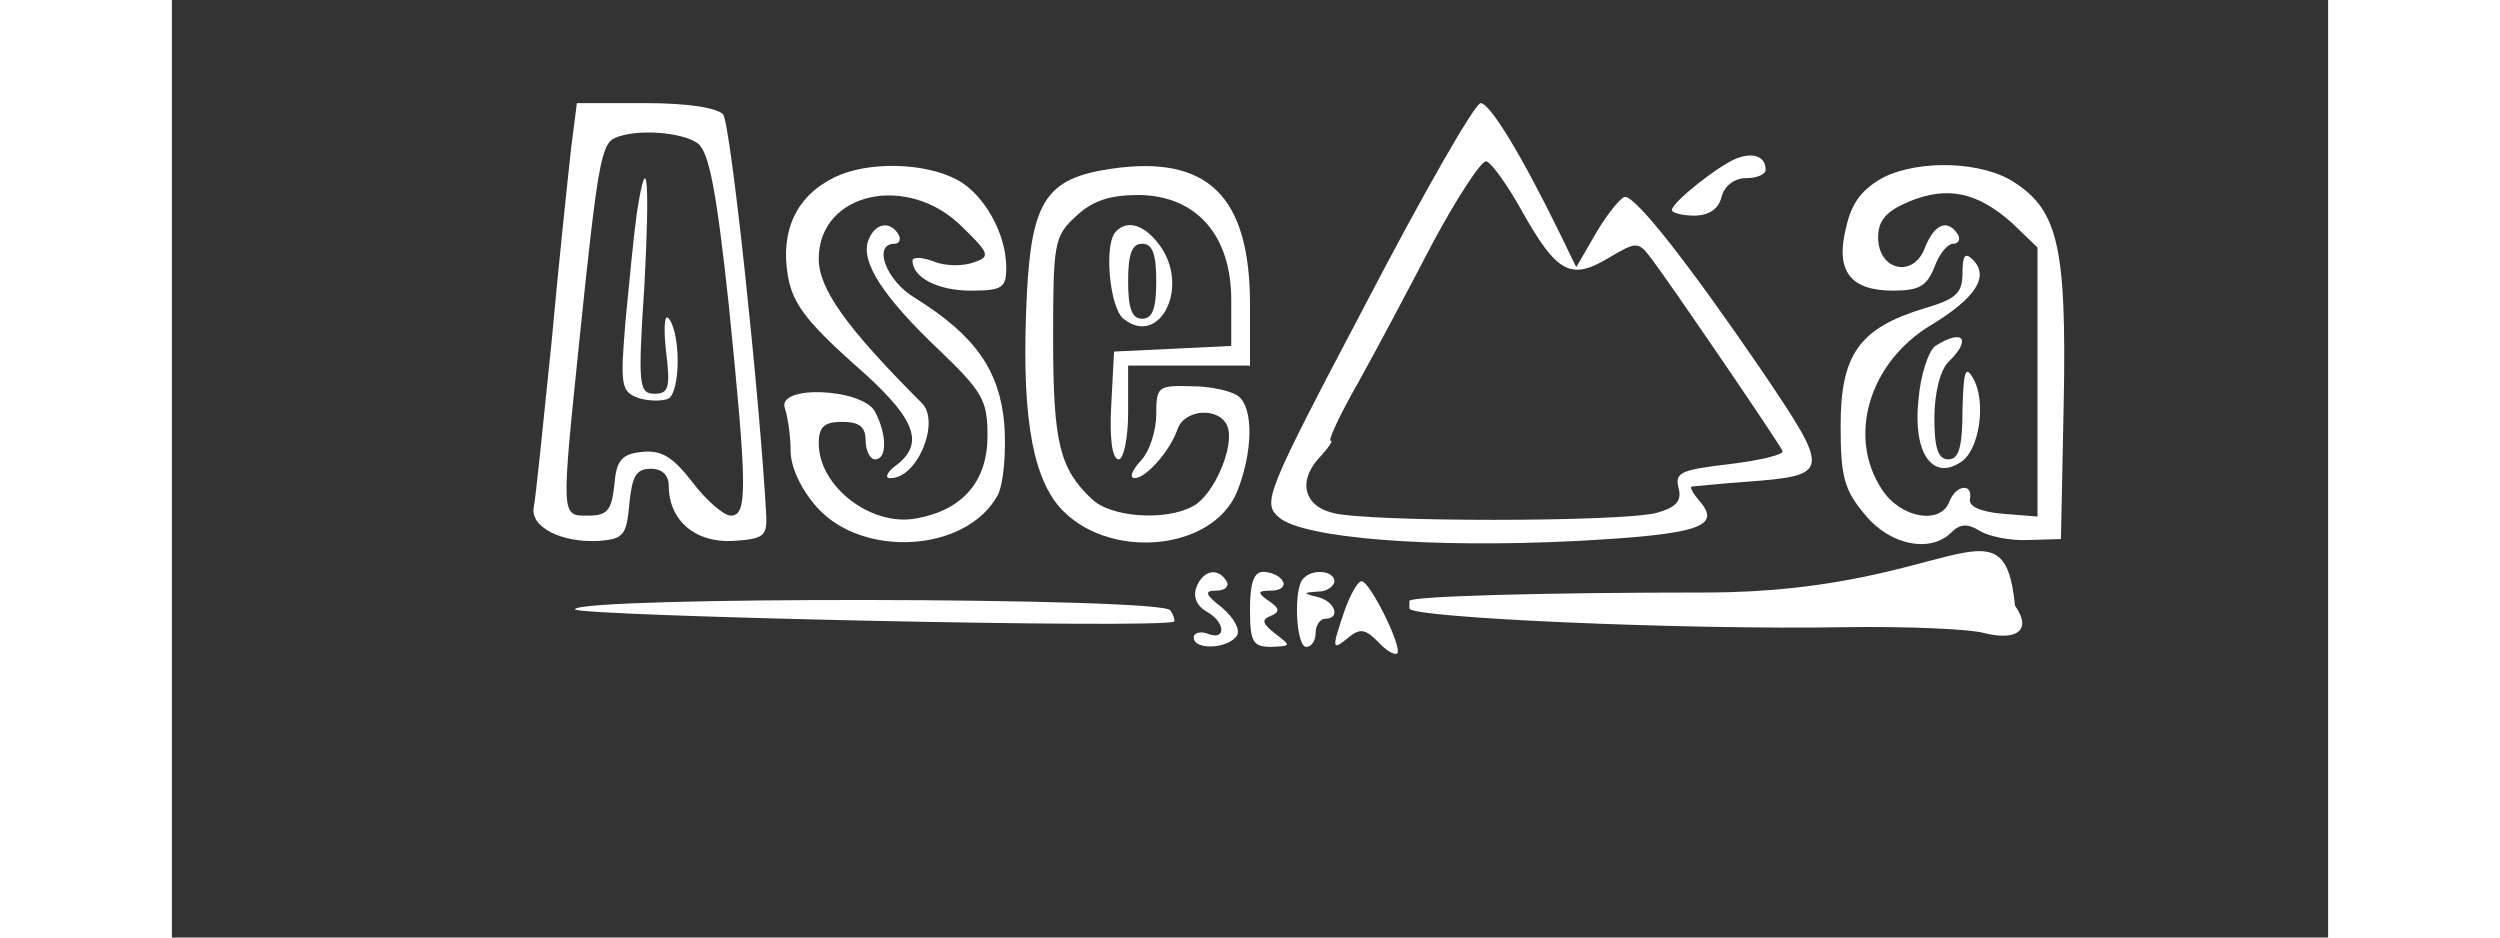 <?xml version="1.0" standalone="no"?>
<!DOCTYPE svg PUBLIC "-//W3C//DTD SVG 20010904//EN"
 "http://www.w3.org/TR/2001/REC-SVG-20010904/DTD/svg10.dtd">
<svg version="1.0" xmlns="http://www.w3.org/2000/svg"
 width="80pt" height="30pt" viewBox="30 70 230 100"
 preserveAspectRatio="xMidYMid meet">
<rect x="30" y="70" width="230" height="100" fill="#333333" stroke="none"/>
<g transform="translate(0,223) scale(0.1,-0.1)"
fill="#fff" stroke="none">
<path d="M726 1373 c-3 -27 -13 -120 -21 -208 -9 -88 -17 -167 -19 -176 -4
-21 29 -38 69 -36 27 2 30 6 33 40 3 29 7 37 23 37 12 0 19 -7 19 -18 0 -37
28 -61 68 -59 33 2 37 5 36 27 -7 128 -38 418 -46 428 -7 7 -37 12 -83 12
l-73 0 -6 -47z m135 4 c12 -9 20 -51 33 -172 20 -198 20 -225 2 -225 -7 0 -26
16 -41 36 -21 27 -33 34 -53 32 -22 -2 -28 -9 -30 -35 -3 -27 -7 -33 -28 -33
-29 0 -29 -4 -9 190 19 184 23 207 38 213 23 10 72 6 88 -6z"/>
<path d="M796 1303 c-3 -21 -8 -72 -12 -114 -6 -72 -5 -77 15 -84 11 -3 25 -3
31 0 12 8 13 65 1 84 -5 8 -7 -4 -4 -33 5 -39 3 -46 -12 -46 -17 0 -18 9 -11
115 6 114 3 149 -8 78z"/>
<path d="M1574 1207 c-108 -205 -111 -213 -93 -229 26 -22 160 -33 318 -25
129 7 154 15 131 42 -7 8 -11 15 -9 16 2 0 28 3 57 5 92 7 92 9 17 120 -78
114 -133 184 -145 184 -4 0 -18 -17 -30 -37 l-22 -38 -17 35 c-41 84 -75 140
-85 140 -6 0 -61 -96 -122 -213z m166 98 c37 -66 52 -74 91 -51 32 19 33 19
48 -1 19 -25 135 -195 139 -204 2 -4 -24 -10 -56 -14 -52 -6 -59 -9 -55 -25 4
-14 -2 -21 -23 -27 -38 -10 -311 -10 -346 0 -32 8 -37 36 -12 61 8 9 13 16 10
16 -3 0 10 28 30 63 19 34 55 102 80 150 26 48 51 86 56 85 6 -2 23 -26 38
-53z"/>
<path d="M1969 1361 c-20 -8 -69 -47 -69 -55 0 -3 11 -6 24 -6 15 0 26 7 29
20 3 12 14 20 26 20 12 0 21 4 21 9 0 14 -13 19 -31 12z"/>
<path d="M1007 1341 c-41 -20 -58 -57 -50 -105 5 -29 19 -48 69 -93 67 -58 78
-85 47 -109 -10 -7 -13 -14 -7 -14 29 -1 54 60 34 80 -81 81 -110 122 -110
154 0 71 95 92 153 34 30 -29 30 -32 12 -38 -11 -4 -30 -4 -42 1 -13 5 -23 5
-23 1 0 -18 27 -32 62 -32 34 0 38 3 38 25 0 36 -24 78 -52 93 -35 19 -96 20
-131 3z"/>
<path d="M1302 1350 c-69 -10 -85 -34 -90 -134 -6 -121 4 -190 34 -226 50 -58
163 -49 190 15 17 42 18 89 2 102 -7 6 -30 11 -50 11 -36 1 -38 0 -38 -30 0
-17 -7 -40 -17 -50 -9 -10 -12 -18 -6 -18 12 0 38 29 46 53 8 21 45 23 53 2 8
-21 -15 -74 -37 -85 -29 -16 -88 -12 -108 8 -34 32 -41 60 -41 170 0 102 1
110 24 131 18 17 36 23 68 23 61 -1 98 -43 98 -112 l0 -49 -62 -3 -63 -3 -3
-57 c-2 -36 1 -58 8 -58 5 0 10 22 10 50 l0 50 65 0 65 0 0 65 c0 116 -45 160
-148 145z"/>
<path d="M2126 1341 c-22 -12 -34 -26 -40 -53 -12 -47 4 -68 50 -68 28 0 36 5
44 25 5 14 14 25 20 25 6 0 8 5 5 10 -11 17 -25 11 -35 -14 -12 -33 -50 -25
-50 11 0 18 9 28 33 38 41 17 73 10 110 -23 l27 -26 0 -143 0 -144 -37 3 c-24
2 -37 8 -35 16 3 17 -15 15 -22 -3 -9 -25 -52 -18 -72 13 -37 56 -14 135 52
175 48 29 63 52 45 70 -8 8 -11 5 -11 -14 0 -22 -7 -28 -41 -38 -69 -21 -89
-49 -89 -125 0 -55 4 -69 26 -95 27 -33 70 -41 92 -19 9 9 17 10 30 2 9 -6 33
-11 52 -10 l35 1 3 147 c3 163 -6 203 -52 233 -34 23 -101 25 -140 6z"/>
<path d="M1043 1274 c-9 -23 16 -61 75 -117 47 -45 52 -54 52 -92 0 -48 -26
-79 -76 -88 -48 -9 -104 34 -104 80 0 18 6 23 25 23 18 0 25 -5 25 -20 0 -11
5 -20 10 -20 13 0 13 26 0 51 -14 25 -106 29 -96 3 3 -9 6 -29 6 -45 0 -17 11
-41 28 -60 49 -55 160 -48 193 13 6 12 9 44 7 75 -5 58 -31 95 -95 135 -31 18
-46 58 -22 58 5 0 7 5 4 10 -9 15 -25 12 -32 -6z"/>
<path d="M1307 1283 c-13 -12 -7 -81 8 -93 37 -30 70 30 41 75 -16 24 -36 32
-49 18z m43 -53 c0 -29 -4 -40 -15 -40 -11 0 -15 11 -15 40 0 29 4 40 15 40
11 0 15 -11 15 -40z"/>
<path d="M2181 1161 c-7 -5 -16 -31 -18 -58 -6 -56 15 -86 45 -66 20 12 28 65
13 90 -8 14 -10 6 -11 -34 0 -40 -4 -53 -15 -53 -11 0 -15 12 -15 44 0 26 6
51 15 60 25 24 16 36 -14 17z"/>
<path d="M1393 904 c-4 -10 0 -20 10 -26 21 -11 22 -32 2 -24 -8 3 -15 1 -15
-4 0 -14 37 -12 46 2 4 6 -3 19 -16 30 -18 14 -19 18 -6 18 10 0 14 5 11 10
-9 15 -25 12 -32 -6z"/>
<path d="M1450 880 c0 -35 3 -40 23 -40 21 1 21 1 4 14 -14 11 -15 15 -5 19
10 4 10 8 -2 16 -13 9 -12 11 3 11 10 0 15 5 12 10 -3 6 -13 10 -21 10 -10 0
-14 -12 -14 -40z"/>
<path d="M1507 913 c-11 -10 -8 -73 3 -73 6 0 10 7 10 15 0 8 5 15 10 15 17 0
11 18 -7 23 -17 4 -17 5 0 6 9 0 17 6 17 11 0 11 -23 14 -33 3z"/>
<path d="M1551 879 c-14 -41 -14 -44 4 -29 12 10 18 9 31 -4 9 -10 18 -15 21
-13 6 6 -29 77 -38 77 -4 0 -12 -14 -18 -31z"/>
<path d="M730 880 c0 -7 624 -21 639 -13 1 1 0 6 -4 12 -8 14 -635 15 -635 1z"/>
<path d="M1620 881 c0 -10 291 -23 465 -20 66 1 132 -2 147 -6 35 -9 53 2 34
29 -12 122 -69 14 -330 14 -174 0 -316 -4 -316 -9z"/>
</g>
</svg>
